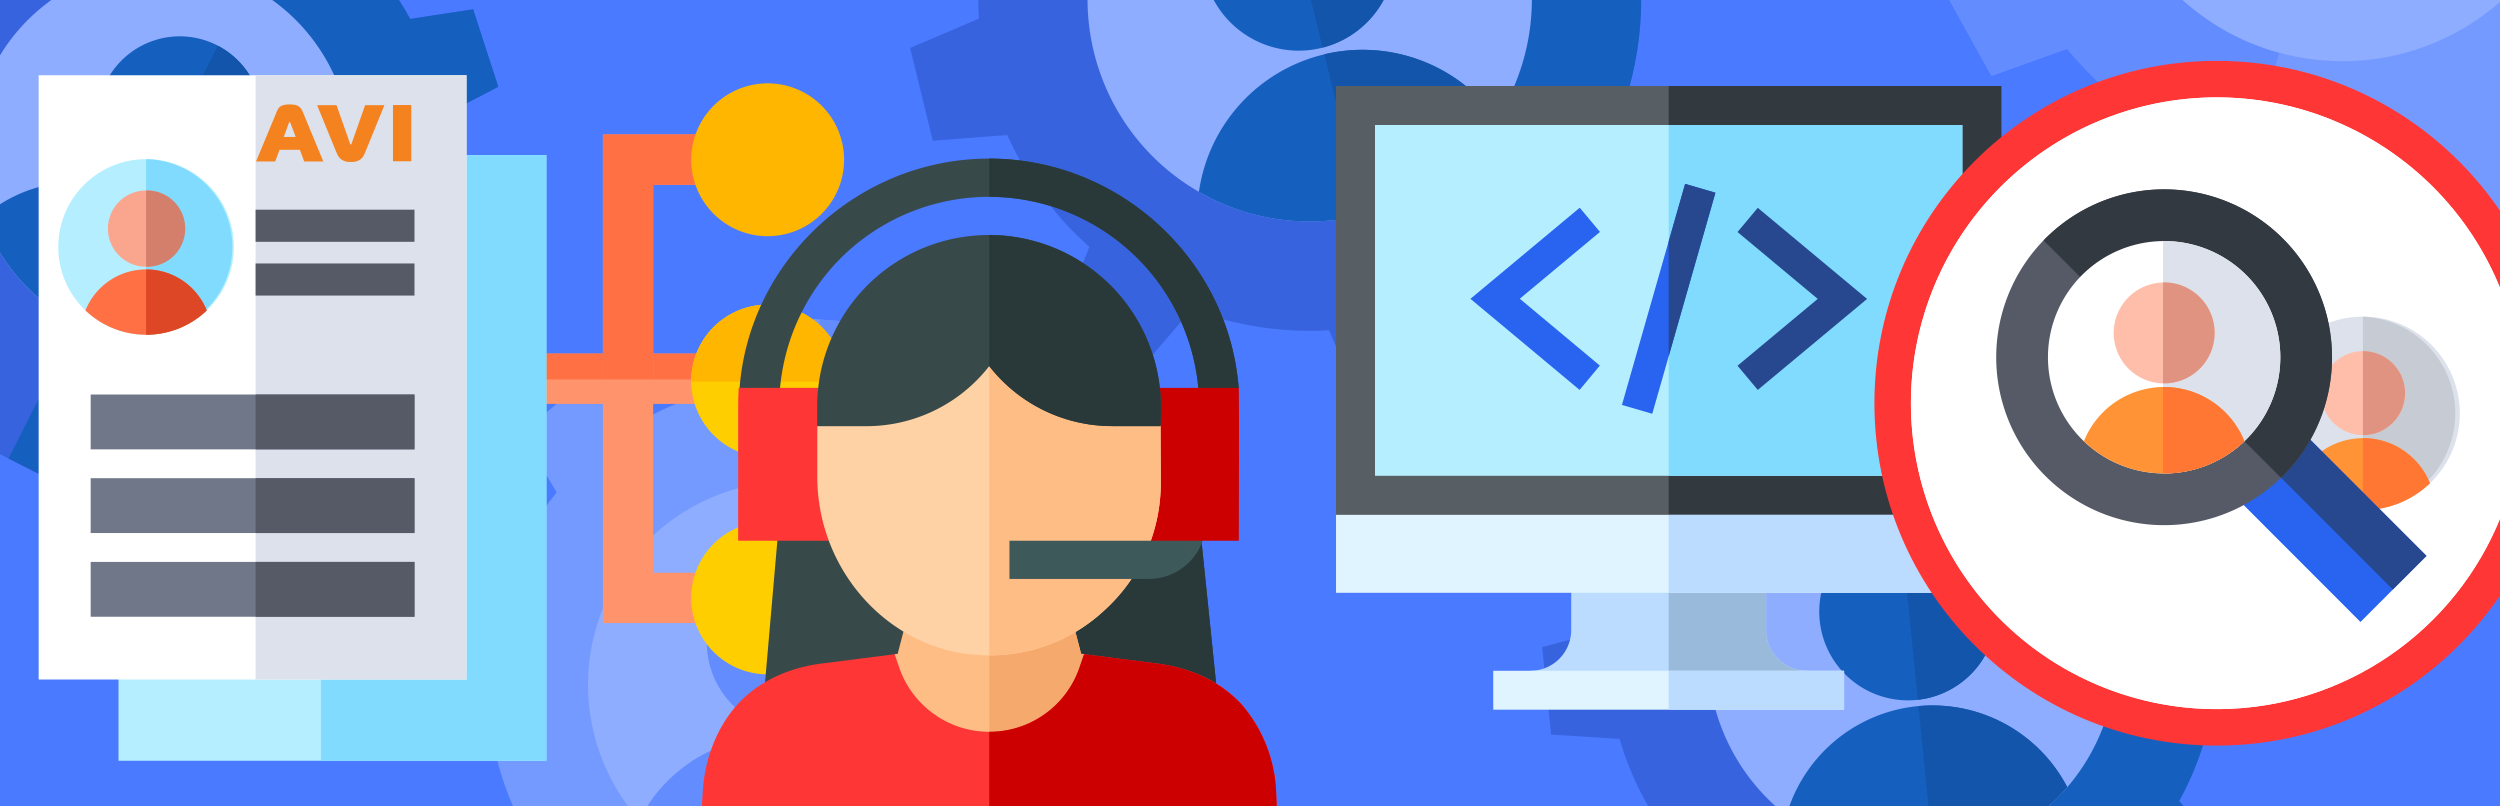 <svg id="Layer_1" data-name="Layer 1" xmlns="http://www.w3.org/2000/svg" xmlns:xlink="http://www.w3.org/1999/xlink" viewBox="0 0 930 300"><defs><style>.cls-1{fill:none;}.cls-2{fill:#4a7aff;}.cls-3{clip-path:url(#clip-path);}.cls-4{fill:#759aff;}.cls-5{fill:#638dff;}.cls-6{fill:#8fadff;}.cls-7{fill:#4a7bff;}.cls-8{fill:#3764de;}.cls-9{fill:#155fbf;}.cls-10{fill:#1355ab;}.cls-11{fill:#ff936b;}.cls-12{fill:#ff7045;}.cls-13{fill:#fff;}.cls-14{fill:#dce1eb;}.cls-15{fill:#ffbeaa;}.cls-16{fill:#e09380;}.cls-17{fill:#de4726;}.cls-18{fill:#ffb600;}.cls-19{fill:#ffce00;}.cls-20{fill:#bbdcff;}.cls-21{fill:#9abadb;}.cls-22{fill:#575f64;}.cls-23{fill:#32393f;}.cls-24{fill:#e0f4ff;}.cls-25{fill:#b5efff;}.cls-26{fill:#80dbff;}.cls-27{fill:#2864f0;}.cls-28{fill:#27488f;}.cls-29{fill:#384949;}.cls-30{fill:#293939;}.cls-31{fill:#ff3636;}.cls-32{fill:#ffbd86;}.cls-33{fill:#c00;}.cls-34{fill:#f6a96c;}.cls-35{fill:#fed2a4;}.cls-36{fill:#3e5959;}.cls-37{fill:#faa68e;}.cls-38{fill:#d47f6c;}.cls-39{fill:#707789;}.cls-40{fill:#555a66;}.cls-41{fill:#f4821f;}.cls-42{clip-path:url(#clip-path-3);}.cls-43{fill:#c6cbd4;}.cls-44{fill:#ff9336;}.cls-45{fill:#f73;}.cls-46{fill:#333940;}</style><clipPath id="clip-path"><rect class="cls-1" width="930" height="300"/></clipPath><clipPath id="clip-path-3"><path class="cls-1" d="M824.64,36.23A113.78,113.78,0,1,1,710.86,150,113.77,113.77,0,0,1,824.64,36.23Z"/></clipPath></defs><title>аутстаффинг</title><rect id="Background_1" data-name="Background 1" class="cls-2" width="930" height="300"/><g class="cls-3"><path class="cls-4" d="M429.07,282.28l2.69-32.49L407,243.59a112.45,112.45,0,0,0-14.45-45.06l16.52-19.43L388,154.24l-21.88,13.1a112.38,112.38,0,0,0-42.07-21.66L322,120.27l-32.48-2.69-6.2,24.72a112.47,112.47,0,0,0-45.06,14.45l-19.43-16.52L194,161.3l13.1,21.88a112.31,112.31,0,0,0-21.66,42.07L160,227.31l-2.69,32.49,24.72,6.2a112.36,112.36,0,0,0,14.45,45.06L180,330.48l21.07,24.87,21.88-13.1A112.39,112.39,0,0,0,265,363.91l2.05,25.4L299.54,392l6.21-24.72a112.38,112.38,0,0,0,45.06-14.45l19.43,16.52,24.87-21.07L382,326.41a112.5,112.5,0,0,0,21.66-42.07ZM219.52,248.59a75.27,75.27,0,1,1,68.81,81.22,75.27,75.27,0,0,1-68.81-81.22Zm0,0"/><path class="cls-5" d="M407,243.59a112.45,112.45,0,0,0-14.45-45.06l16.52-19.43L388,154.24l-21.88,13.1a112.38,112.38,0,0,0-42.07-21.66L322,120.27l-17.09-1.41-5,60.88.85,0a75.27,75.27,0,1,1-12.42,150l-.84-.09-5,60.87L299.54,392l6.21-24.72a112.38,112.38,0,0,0,45.06-14.45l19.43,16.52,24.87-21.07L382,326.41a112.5,112.5,0,0,0,21.66-42.07l25.4-2.05,2.69-32.49Zm0,0"/><path class="cls-6" d="M370.06,261a75.78,75.78,0,1,1-69.27-81.77A75.78,75.78,0,0,1,370.06,261Zm0,0"/><path class="cls-6" d="M300.8,179.27l-.85,0-12.5,151,.85.1a75.78,75.78,0,0,0,12.5-151Zm0,0"/><path class="cls-5" d="M328.66,241.71a32.92,32.92,0,1,1-30.09-35.52,32.92,32.92,0,0,1,30.09,35.52Zm0,0"/><path class="cls-7" d="M298.57,206.19l-.85,0-5.43,65.57.84.09a32.92,32.92,0,0,0,5.43-65.61Zm0,0"/><path class="cls-5" d="M237.86,305.09a75.78,75.78,0,0,0,104.33,8.63,56.4,56.4,0,0,0-104.33-8.63Zm0,0"/><path class="cls-7" d="M342.19,313.72a56.41,56.41,0,0,0-49.24-39.59l-.85,0-4.65,56.15.84.09a75.5,75.5,0,0,0,53.89-16.59Zm0,0"/><path class="cls-4" d="M722.91-128.52,712.39-91.76l27,12.79a131.9,131.9,0,0,0,6.33,55.14L722.29-5.25l18.55,33.43L769,18.11a131.82,131.82,0,0,0,43.45,34.54L809,82.35l36.76,10.52,12.79-27a131.92,131.92,0,0,0,55.15-6.32L932.29,83l33.43-18.55L955.64,36.25A131.74,131.74,0,0,0,990.18-7.2l29.7,3.44,10.52-36.76-27-12.79a131.8,131.8,0,0,0-6.32-55.15L1020.5-127,1002-160.45l-28.17,10.07a131.83,131.83,0,0,0-43.45-34.54l3.45-29.7L897-225.14l-12.79,27a131.82,131.82,0,0,0-55.14,6.32l-18.58-23.45-33.43,18.56,10.07,28.16a132,132,0,0,0-34.54,43.45ZM956.29-41.84A88.29,88.29,0,0,1,847.1,18.74,88.29,88.29,0,0,1,786.52-90.43,88.29,88.29,0,0,1,895.69-151a88.29,88.29,0,0,1,60.6,109.18Zm0,0"/><path class="cls-5" d="M739.41-79a131.9,131.9,0,0,0,6.33,55.14L722.29-5.25l18.55,33.43L769,18.11a131.82,131.82,0,0,0,43.45,34.54L809,82.35l19.33,5.53L848.06,19l-1-.25A88.3,88.3,0,0,1,786.51-90.44,88.29,88.29,0,0,1,895.69-151l.95.29,19.71-68.88L897-225.14l-12.79,27a131.82,131.82,0,0,0-55.14,6.32l-18.58-23.45-33.43,18.56,10.07,28.16a132,132,0,0,0-34.54,43.45l-29.69-3.45L712.39-91.76Zm0,0"/><path class="cls-6" d="M785.95-90.6a88.89,88.89,0,0,1,109.91-61,88.89,88.89,0,0,1,61,109.92,88.89,88.89,0,0,1-109.92,61,88.89,88.89,0,0,1-61-109.92Zm0,0"/><path class="cls-6" d="M846.94,19.32c.32.09.64.16,1,.25l48.9-170.86c-.32-.1-.63-.21-1-.3a88.89,88.89,0,0,0-109.91,61,88.89,88.89,0,0,0,61,109.92Zm0,0"/><path class="cls-6" d="M123.07,89.17A70.5,70.5,0,0,0,92.38-5.43L28.62,120.31a70.49,70.49,0,0,0,94.45-31.14Zm0,0"/><path class="cls-8" d="M166.45,128.17l13.71-27L161,87.11a104.66,104.66,0,0,0,3.36-43.89l21-10.94L176,3.45,152.58,7.06a104.48,104.48,0,0,0-28.64-33.42L131.08-49,104-62.68,90-43.56a104.47,104.47,0,0,0-43.89-3.36L35.18-68,6.36-58.54,10-35.1A104.59,104.59,0,0,0-23.46-6.45l-22.61-7.14-13.71,27,19.12,14A104.55,104.55,0,0,0-44,71.36l-21,10.94,9.42,28.82,23.45-3.61A104.61,104.61,0,0,0-3.55,140.94l-7.14,22.61,27,13.71,14-19.12a104.62,104.62,0,0,0,43.89,3.36l10.94,21L114,173.12l-3.61-23.45A104.55,104.55,0,0,0,143.84,121ZM-2.26,25.62a70,70,0,1,1,30.78,94.13A70,70,0,0,1-2.26,25.62Zm0,0"/><path class="cls-9" d="M161,87.11a104.66,104.66,0,0,0,3.36-43.89l21-10.94L176,3.45,152.58,7.06a104.48,104.48,0,0,0-28.64-33.42L131.08-49l-13.22-6.7L92.16-5A70,70,0,0,1,28.83,119.89L3.14,170.56l13.22,6.7,14-19.12a104.62,104.62,0,0,0,43.89,3.36l10.94,21L114,173.12l-3.61-23.45A104.55,104.55,0,0,0,143.84,121l22.61,7.14,13.71-27Zm0,0"/><path class="cls-6" d="M123.07,89.17a70.5,70.5,0,1,1-31-94.76,70.5,70.5,0,0,1,31,94.76Zm0,0"/><path class="cls-9" d="M94.18,58A30.62,30.62,0,1,1,80.71,16.82,30.62,30.62,0,0,1,94.18,58Zm0,0"/><path class="cls-10" d="M94.18,58A30.62,30.62,0,0,0,81,17L53.32,71.59A30.62,30.62,0,0,0,94.18,58Zm0,0"/><path class="cls-9" d="M-6.29,80.73a70.48,70.48,0,0,0,86.85,44,52.47,52.47,0,0,0-86.85-44Zm0,0"/><path class="cls-10" d="M52.33,73.55,28.62,120.31a70.24,70.24,0,0,0,51.95,4.46A52.48,52.48,0,0,0,52.33,73.55Zm0,0"/><path class="cls-6" d="M786.94,235.77a76,76,0,0,0-82.81-68L719.3,318.9a76,76,0,0,0,67.64-83.14Zm0,0"/><path class="cls-8" d="M849,246l-3.26-32.52-25.5-1.62A112.79,112.79,0,0,0,797.77,170l12.75-22.16-25.3-20.69L766,144.09a112.6,112.6,0,0,0-45.42-13.7L714,105.72,681.45,109l-1.62,25.5A112.58,112.58,0,0,0,638,156.94l-22.16-12.75-20.68,25.3,16.89,19.18a112.72,112.72,0,0,0-13.7,45.42l-24.67,6.65L577,273.26l25.5,1.62a112.68,112.68,0,0,0,22.45,41.79l-12.75,22.16,25.3,20.68,19.19-16.9a112.74,112.74,0,0,0,45.42,13.7L708.74,381l32.51-3.26,1.62-25.5a112.75,112.75,0,0,0,41.79-22.45l22.16,12.75,20.68-25.3L810.61,298a112.67,112.67,0,0,0,13.7-45.42Zm-212.73,4.92a75.47,75.47,0,1,1,82.62,67.56,75.47,75.47,0,0,1-82.62-67.56Zm0,0"/><path class="cls-9" d="M820.22,211.83A112.79,112.79,0,0,0,797.77,170l12.75-22.16-25.3-20.69L766,144.09a112.6,112.6,0,0,0-45.42-13.7L714,105.72l-15.89,1.59,6.11,60.93A75.46,75.46,0,0,1,719.25,318.4l6.11,60.92,15.89-1.59,1.62-25.5a112.75,112.75,0,0,0,41.79-22.45l22.16,12.75,20.68-25.3L810.61,298a112.67,112.67,0,0,0,13.7-45.42L849,246l-3.26-32.52Zm0,0"/><path class="cls-6" d="M786.94,235.77a76,76,0,1,1-83.18-68,76,76,0,0,1,83.18,68Zm0,0"/><path class="cls-9" d="M742.6,224.24a33,33,0,1,1-36.14-29.54,33,33,0,0,1,36.14,29.54Zm0,0"/><path class="cls-10" d="M742.6,224.24a33,33,0,0,0-35.77-29.57l6.59,65.66a33,33,0,0,0,29.18-36.09Zm0,0"/><path class="cls-9" d="M664.62,303.26A76,76,0,0,0,769,292.78a56.54,56.54,0,0,0-104.43,10.48Zm0,0"/><path class="cls-10" d="M713.66,262.68l5.64,56.23A75.7,75.7,0,0,0,769,292.78a56.55,56.55,0,0,0-55.39-30.1Zm0,0"/><path class="cls-6" d="M567.49-19.93a82.65,82.65,0,0,0-99.55-60.7L507.26,79.9a82.64,82.64,0,0,0,60.22-99.83Zm0,0"/><path class="cls-8" d="M635.86-18.38,627.4-52.91l-27.71,2.14a122.7,122.7,0,0,0-30.54-41.61l10.36-25.8-30.4-18.44L531-115.5a122.48,122.48,0,0,0-51-7.85L469.1-148.91l-34.52,8.46,2.13,27.72a122.47,122.47,0,0,0-41.6,30.53L369.3-92.57l-18.43,30.4L372-44.08a122.62,122.62,0,0,0-7.85,51L338.57,17.85,347,52.37l27.71-2.13a122.57,122.57,0,0,0,30.54,41.6l-10.36,25.81,30.39,18.43L443.41,115a122.64,122.64,0,0,0,51,7.85l10.92,25.56,34.52-8.46-2.13-27.71a122.65,122.65,0,0,0,41.6-30.54L605.13,92l18.43-30.39-21.12-18.1a122.57,122.57,0,0,0,7.85-51ZM407.48,19.27A82.09,82.09,0,0,1,467.68-80,82.09,82.09,0,0,1,567-19.8a82.1,82.1,0,0,1-60.21,99.27,82.09,82.09,0,0,1-99.27-60.21Zm0,0"/><path class="cls-9" d="M599.69-50.77a122.7,122.7,0,0,0-30.54-41.61l10.36-25.8-30.4-18.44L531-115.5a122.48,122.48,0,0,0-51-7.85L469.1-148.92l-16.87,4.13,15.85,64.7A82.09,82.09,0,0,1,567-19.8a82.09,82.09,0,0,1-59.82,99.17L523,144.06l16.87-4.13-2.13-27.71a122.65,122.65,0,0,0,41.6-30.54L605.13,92l18.43-30.39-21.12-18.1a122.57,122.57,0,0,0,7.85-51l25.56-10.92L627.4-52.91Zm0,0"/><path class="cls-6" d="M567.49-19.93A82.65,82.65,0,0,1,506.87,80,82.65,82.65,0,0,1,406.94,19.4a82.64,82.64,0,0,1,60.61-99.93,82.64,82.64,0,0,1,99.94,60.61Zm0,0"/><path class="cls-9" d="M518-25.6a35.9,35.9,0,0,1-26.33,43.41A35.9,35.9,0,0,1,448.23-8.52a35.9,35.9,0,0,1,26.33-43.41A35.9,35.9,0,0,1,518-25.6Zm0,0"/><path class="cls-10" d="M518-25.6a35.9,35.9,0,0,0-43-26.42L492,17.7A35.9,35.9,0,0,0,518-25.6Zm0,0"/><path class="cls-9" d="M446,71.36A82.35,82.35,0,0,0,506.87,80a82.33,82.33,0,0,0,50-35.81A61.51,61.51,0,0,0,446,71.36Zm0,0"/><path class="cls-10" d="M492.64,20.2,507.26,79.9a82.35,82.35,0,0,0,49.61-35.7,61.52,61.52,0,0,0-64.23-24Zm0,0"/></g><g class="cls-3"><rect class="cls-11" x="189.23" y="131.54" width="86.38" height="18.71"/><rect class="cls-12" x="189.23" y="131.54" width="86.38" height="9.61"/><path class="cls-11" d="M285.57,50V68.74H243V213.06h36v18.71H224.28V50Zm0,0"/><path class="cls-12" d="M224.28,141.15H243V68.74h42.57V50H224.28Zm0,0"/><path class="cls-13" d="M153.9,96.67a44.23,44.23,0,1,1-44.23,44.23A44.23,44.23,0,0,1,153.9,96.67Zm0,0"/><path class="cls-14" d="M109.67,140.9c0,.09,0,.17,0,.25h88.46c0-.08,0-.17,0-.25a44.23,44.23,0,0,0-88.47,0Zm0,0"/><path class="cls-15" d="M144.65,121.69a19.21,19.21,0,1,1-19.21,19.21,19.22,19.22,0,0,1,19.21-19.21Zm0,0"/><path class="cls-16" d="M125.43,140.9c0,.09,0,.17,0,.25h38.41c0-.08,0-.17,0-.25a19.21,19.21,0,1,0-38.43,0Zm0,0"/><path class="cls-12" d="M185.89,171.45a44.23,44.23,0,0,0,0-61.1,32.92,32.92,0,0,0,0,61.1Zm0,0"/><path class="cls-17" d="M185.89,110.35a32.92,32.92,0,0,0-20.66,30.55c0,.09,0,.17,0,.25h32.9c0-.08,0-.17,0-.25a44.08,44.08,0,0,0-12.25-30.55Zm0,0"/><path class="cls-18" d="M285.57,31a28.43,28.43,0,1,1-28.43,28.43A28.43,28.43,0,0,1,285.57,31Zm0,0"/><path class="cls-19" d="M285.57,194a28.43,28.43,0,1,1-28.43,28.43A28.43,28.43,0,0,1,285.57,194Zm0,0"/><path class="cls-19" d="M285.57,113.32a28.43,28.43,0,1,1-28.43,28.43,28.43,28.43,0,0,1,28.43-28.43Zm0,0"/><path class="cls-18" d="M257.14,141.75c0,.08,0,.15,0,.23H314c0-.08,0-.15,0-.23a28.43,28.43,0,1,0-56.86,0Zm0,0"/><path class="cls-20" d="M672.09,249.53l-7.25,7.25H576.66l-7.25-7.25a15.16,15.16,0,0,0,15.08-15.08V206H657v28.42A15.16,15.16,0,0,0,672.09,249.53Z"/><path class="cls-21" d="M672.09,249.53l-7.25,7.25H620.75V206H657v28.42A15.16,15.16,0,0,0,672.09,249.53Z"/><path class="cls-22" d="M744.5,32V191.52L730,206H511.5L497,191.52V32Z"/><path class="cls-23" d="M744.5,32V191.52L730,206H620.75V32Z"/><path class="cls-24" d="M497,191.52H744.5v29H497Z"/><path class="cls-20" d="M620.75,191.52H744.5v29H620.75Z"/><path class="cls-24" d="M555.49,249.53H686V264H555.49Z"/><path class="cls-20" d="M620.75,249.53H686V264H620.75Z"/><path class="cls-25" d="M511.5,46.5H730V177H511.5Z"/><path class="cls-26" d="M620.75,46.5H730V177H620.75Z"/><path class="cls-27" d="M587.61,145.05,547,111.16l40.66-33.89,7.53,9-29.83,24.86L595.14,136Z"/><path class="cls-28" d="M653.89,145.05l-7.53-9,29.83-24.86L646.36,86.31l7.53-9,40.66,33.89Z"/><path class="cls-27" d="M638.14,71.69l-17.39,60.86-6.11,21.38-11.28-3.29,17.39-60.86,6.11-21.38Z"/><path class="cls-28" d="M638.14,71.69l-17.39,60.86V89.78l6.11-21.38Z"/><path class="cls-29" d="M368,59c-48.47,0-89.17,37.67-92.87,85.29l8.72,14.21h6V151.4a78.59,78.59,0,0,1,22.67-55.14l.12-.12.12-.12A78.18,78.18,0,0,1,446.12,151.4v.19l-.19,6.92h5.11l9.76-14.21C457.12,96.67,416.51,59,368,59Zm0,0"/><path class="cls-30" d="M368,59V73.21a78.22,78.22,0,0,1,78.09,78.18v.19l-.19,6.92h5.11l9.76-14.21C457.12,96.67,416.51,59,368,59Zm0,0"/><path class="cls-29" d="M443.23,164.9,368,166.32l-75.91,1.42-9.38,107.75,85.29.71,86.71.71Zm0,0"/><path class="cls-30" d="M454.75,276.92,368,276.21V166.32l75.2-1.42Zm0,0"/><path class="cls-31" d="M274.79,144.29c-.14,2.27-.19,4.69-.19,7.11v49.75h43.31V144.29Zm0,0"/><path class="cls-32" d="M412.67,258.58c-8.24,16.77-25.45,28.81-44.63,28.81-17.91,0-34.26-10.61-42.93-25.82l7.68-18.2,1.14-.14,5.69-21.89,7.68,3.7a49.62,49.62,0,0,0,41.51,0l7.68-3.7,5.69,21.89,1.14.14Zm0,0"/><path class="cls-33" d="M460.81,144.29h-43.4v56.86H428l2.19,6.4,17.24-6.4h13.41s.14-54.59,0-56.86Zm0,0"/><path class="cls-34" d="M412.67,258.58c-8.24,16.77-25.45,28.81-44.63,28.81V229.58A49.63,49.63,0,0,0,388.79,225l7.68-3.7,5.69,21.89,1.14.14Zm0,0"/><path class="cls-35" d="M431.72,158.5l.1,21.32a64,64,0,0,1-21.13,47.34,62.22,62.22,0,0,1-42.5,16.63H368c-2.13,0-4.12-.14-6.25-.28-32.41-3.13-57.71-32.13-57.71-66.1V158.5l13.65-14.21H322a44.61,44.61,0,0,0,39.66-24.45L368,106.9l6.4,12.94a44.61,44.61,0,0,0,39.66,24.45h7.25Zm0,0"/><path class="cls-32" d="M431.72,158.5l.1,21.32a64,64,0,0,1-21.13,47.34,62.22,62.22,0,0,1-42.5,16.63H368V106.9l6.4,12.94a44.61,44.61,0,0,0,39.66,24.45h7.25Zm0,0"/><path class="cls-29" d="M368,87.43a63.82,63.82,0,0,0-64,64v7.11H322A57.94,57.94,0,0,0,368,136.19a57.93,57.93,0,0,0,46.06,22.32h17.62l.19-7.11a64,64,0,0,0-63.87-64Zm0,0"/><path class="cls-30" d="M431.91,151.4l-.19,7.11H414.09A57.93,57.93,0,0,1,368,136.19V87.43a64,64,0,0,1,63.87,64Zm0,0"/><path class="cls-36" d="M447.4,201.15a21.25,21.25,0,0,1-20,14.21H375.52V201.15Zm0,0"/><path class="cls-31" d="M474.74,294.21a53.07,53.07,0,0,0-13-32.36c-7.39-8-18.19-13.22-30.7-14.93l-27.72-3.55-1.85,5.4a35.51,35.51,0,0,1-66.81,0l-1.85-5.4-27.86,3.55c-12.37,1.71-23.17,7-30.42,14.93-7.82,8.53-12.37,20.56-13.08,32.22L261,301.6H475Zm0,0"/><path class="cls-33" d="M475,301.6H368V272.22a35.31,35.31,0,0,0,33.4-23.46l1.85-5.4L431,246.92c12.51,1.71,23.31,7,30.7,14.93a53.07,53.07,0,0,1,13,32.36Zm0,0"/><rect class="cls-25" x="44.09" y="57.72" width="159.16" height="225.28"/><rect class="cls-26" x="119.37" y="57.72" width="83.89" height="225.28"/><rect class="cls-13" x="14.38" y="28" width="159.16" height="224.78"/><rect class="cls-14" x="95.08" y="28" width="78.46" height="224.78"/><path class="cls-25" d="M87,91.87A32.66,32.66,0,1,1,54.34,59.21,32.66,32.66,0,0,1,87,91.87Zm0,0"/><path class="cls-26" d="M54.34,59.21h0v65.31h0a32.66,32.66,0,0,0,0-65.31Zm0,0"/><path class="cls-37" d="M68.53,85A14.19,14.19,0,1,1,54.34,70.86,14.18,14.18,0,0,1,68.53,85Zm0,0"/><path class="cls-38" d="M54.34,70.86h0V99.22h0a14.19,14.19,0,1,0,0-28.37Zm0,0"/><path class="cls-12" d="M31.79,115.48a32.65,32.65,0,0,0,45.11,0,24.3,24.3,0,0,0-45.11,0Zm0,0"/><path class="cls-17" d="M76.9,115.48a24.31,24.31,0,0,0-22.56-15.25h0v24.29h0a32.53,32.53,0,0,0,22.56-9Zm0,0"/><rect class="cls-39" x="33.73" y="146.76" width="120.46" height="20.4"/><rect class="cls-40" x="95.08" y="98.01" width="59.11" height="11.94"/><rect class="cls-40" x="95.08" y="78.01" width="59.11" height="11.94"/><rect class="cls-40" x="95.08" y="146.76" width="59.11" height="20.4"/><rect class="cls-39" x="33.73" y="177.89" width="120.46" height="20.4"/><rect class="cls-39" x="33.73" y="209.03" width="120.46" height="20.4"/><rect class="cls-40" x="95.08" y="177.89" width="59.11" height="20.4"/><rect class="cls-40" x="95.08" y="209.03" width="59.11" height="20.4"/><g id="_2524933709808" data-name=" 2524933709808"><path class="cls-41" d="M103,41.44c.62-1.59,1.52-2.6,4.78-2.6,2,0,3.77.24,4.78,2.6l7.71,18.62h-7.1l-1.63-4.34h-7.54l-1.63,4.34H95.26Zm2.58,9.5H110L108,45.65c-.07-.15-.18-.44-.22-.44s-.22.29-.29.44l-1.92,5.29Z"/><path class="cls-41" d="M130.1,53.32c.11.33.26.44.4.44s.22-.11.33-.44l5-14.19H143l-7.25,17.78c-.73,1.81-1.92,3.37-5.22,3.37s-4.56-1.56-5.29-3.37l-7.27-17.78h7.21l5,14.19Z"/><polygon class="cls-41" points="146.19 59.99 146.19 39.08 153 39.08 153 59.99 146.19 59.99"/></g><circle class="cls-31" cx="824.64" cy="150" r="127.36"/><path class="cls-13" d="M824.64,36.23A113.78,113.78,0,1,1,710.86,150,113.77,113.77,0,0,1,824.64,36.23Z"/><g class="cls-42"><path class="cls-13" d="M944,151A118.5,118.5,0,1,1,825.5,32.5,118.5,118.5,0,0,1,944,151Zm0,0"/><path class="cls-14" d="M915.05,153.78a36,36,0,1,1-36-36,36,36,0,0,1,36,36Zm0,0"/><path class="cls-43" d="M879.09,117.82H879v71.91h.05a36,36,0,0,0,0-71.92Zm0,0"/><path class="cls-15" d="M894.71,146.25a15.62,15.62,0,1,1-15.62-15.62,15.62,15.62,0,0,1,15.62,15.62Zm0,0"/><path class="cls-16" d="M879.09,130.63H879v31.24h.05a15.62,15.62,0,0,0,0-31.24Zm0,0"/><path class="cls-44" d="M854.26,179.78a36,36,0,0,0,49.67,0,26.76,26.76,0,0,0-49.67,0Zm0,0"/><path class="cls-45" d="M903.93,179.78A26.77,26.77,0,0,0,879.09,163H879v26.75h.05a35.84,35.84,0,0,0,24.84-10Zm0,0"/><path class="cls-27" d="M827.77,181l24.55-24.55,50.33,50.33L878.1,231.37Zm0,0"/><path class="cls-28" d="M839.79,169l12.53-12.53,50.33,50.33-12.53,12.53Zm0,0"/><path class="cls-40" d="M867.51,132.9a62.46,62.46,0,1,1-62.46-62.46,62.46,62.46,0,0,1,62.46,62.46Zm0,0"/><path class="cls-46" d="M867.51,132.9a62.45,62.45,0,0,0-107.3-43.46l88.31,88.31a62.27,62.27,0,0,0,19-44.85Zm0,0"/><path class="cls-13" d="M848.28,132.9a43.22,43.22,0,1,1-43.22-43.22,43.22,43.22,0,0,1,43.22,43.22Zm0,0"/><path class="cls-14" d="M805.06,89.68h-.41v86.43h.41a43.22,43.22,0,0,0,0-86.44Zm0,0"/><path class="cls-15" d="M823.83,123.86a18.77,18.77,0,1,1-18.77-18.77,18.77,18.77,0,0,1,18.77,18.77Zm0,0"/><path class="cls-16" d="M805.06,105.08h-.41v37.53h.41a18.77,18.77,0,1,0,0-37.55Zm0,0"/><path class="cls-44" d="M775.2,164.15a43.22,43.22,0,0,0,59.71,0,32.17,32.17,0,0,0-59.71,0Zm0,0"/><path class="cls-45" d="M834.91,164.15A32.17,32.17,0,0,0,805.06,144h-.41v32.14h.41a43.06,43.06,0,0,0,29.85-12Zm0,0"/></g></g></svg>